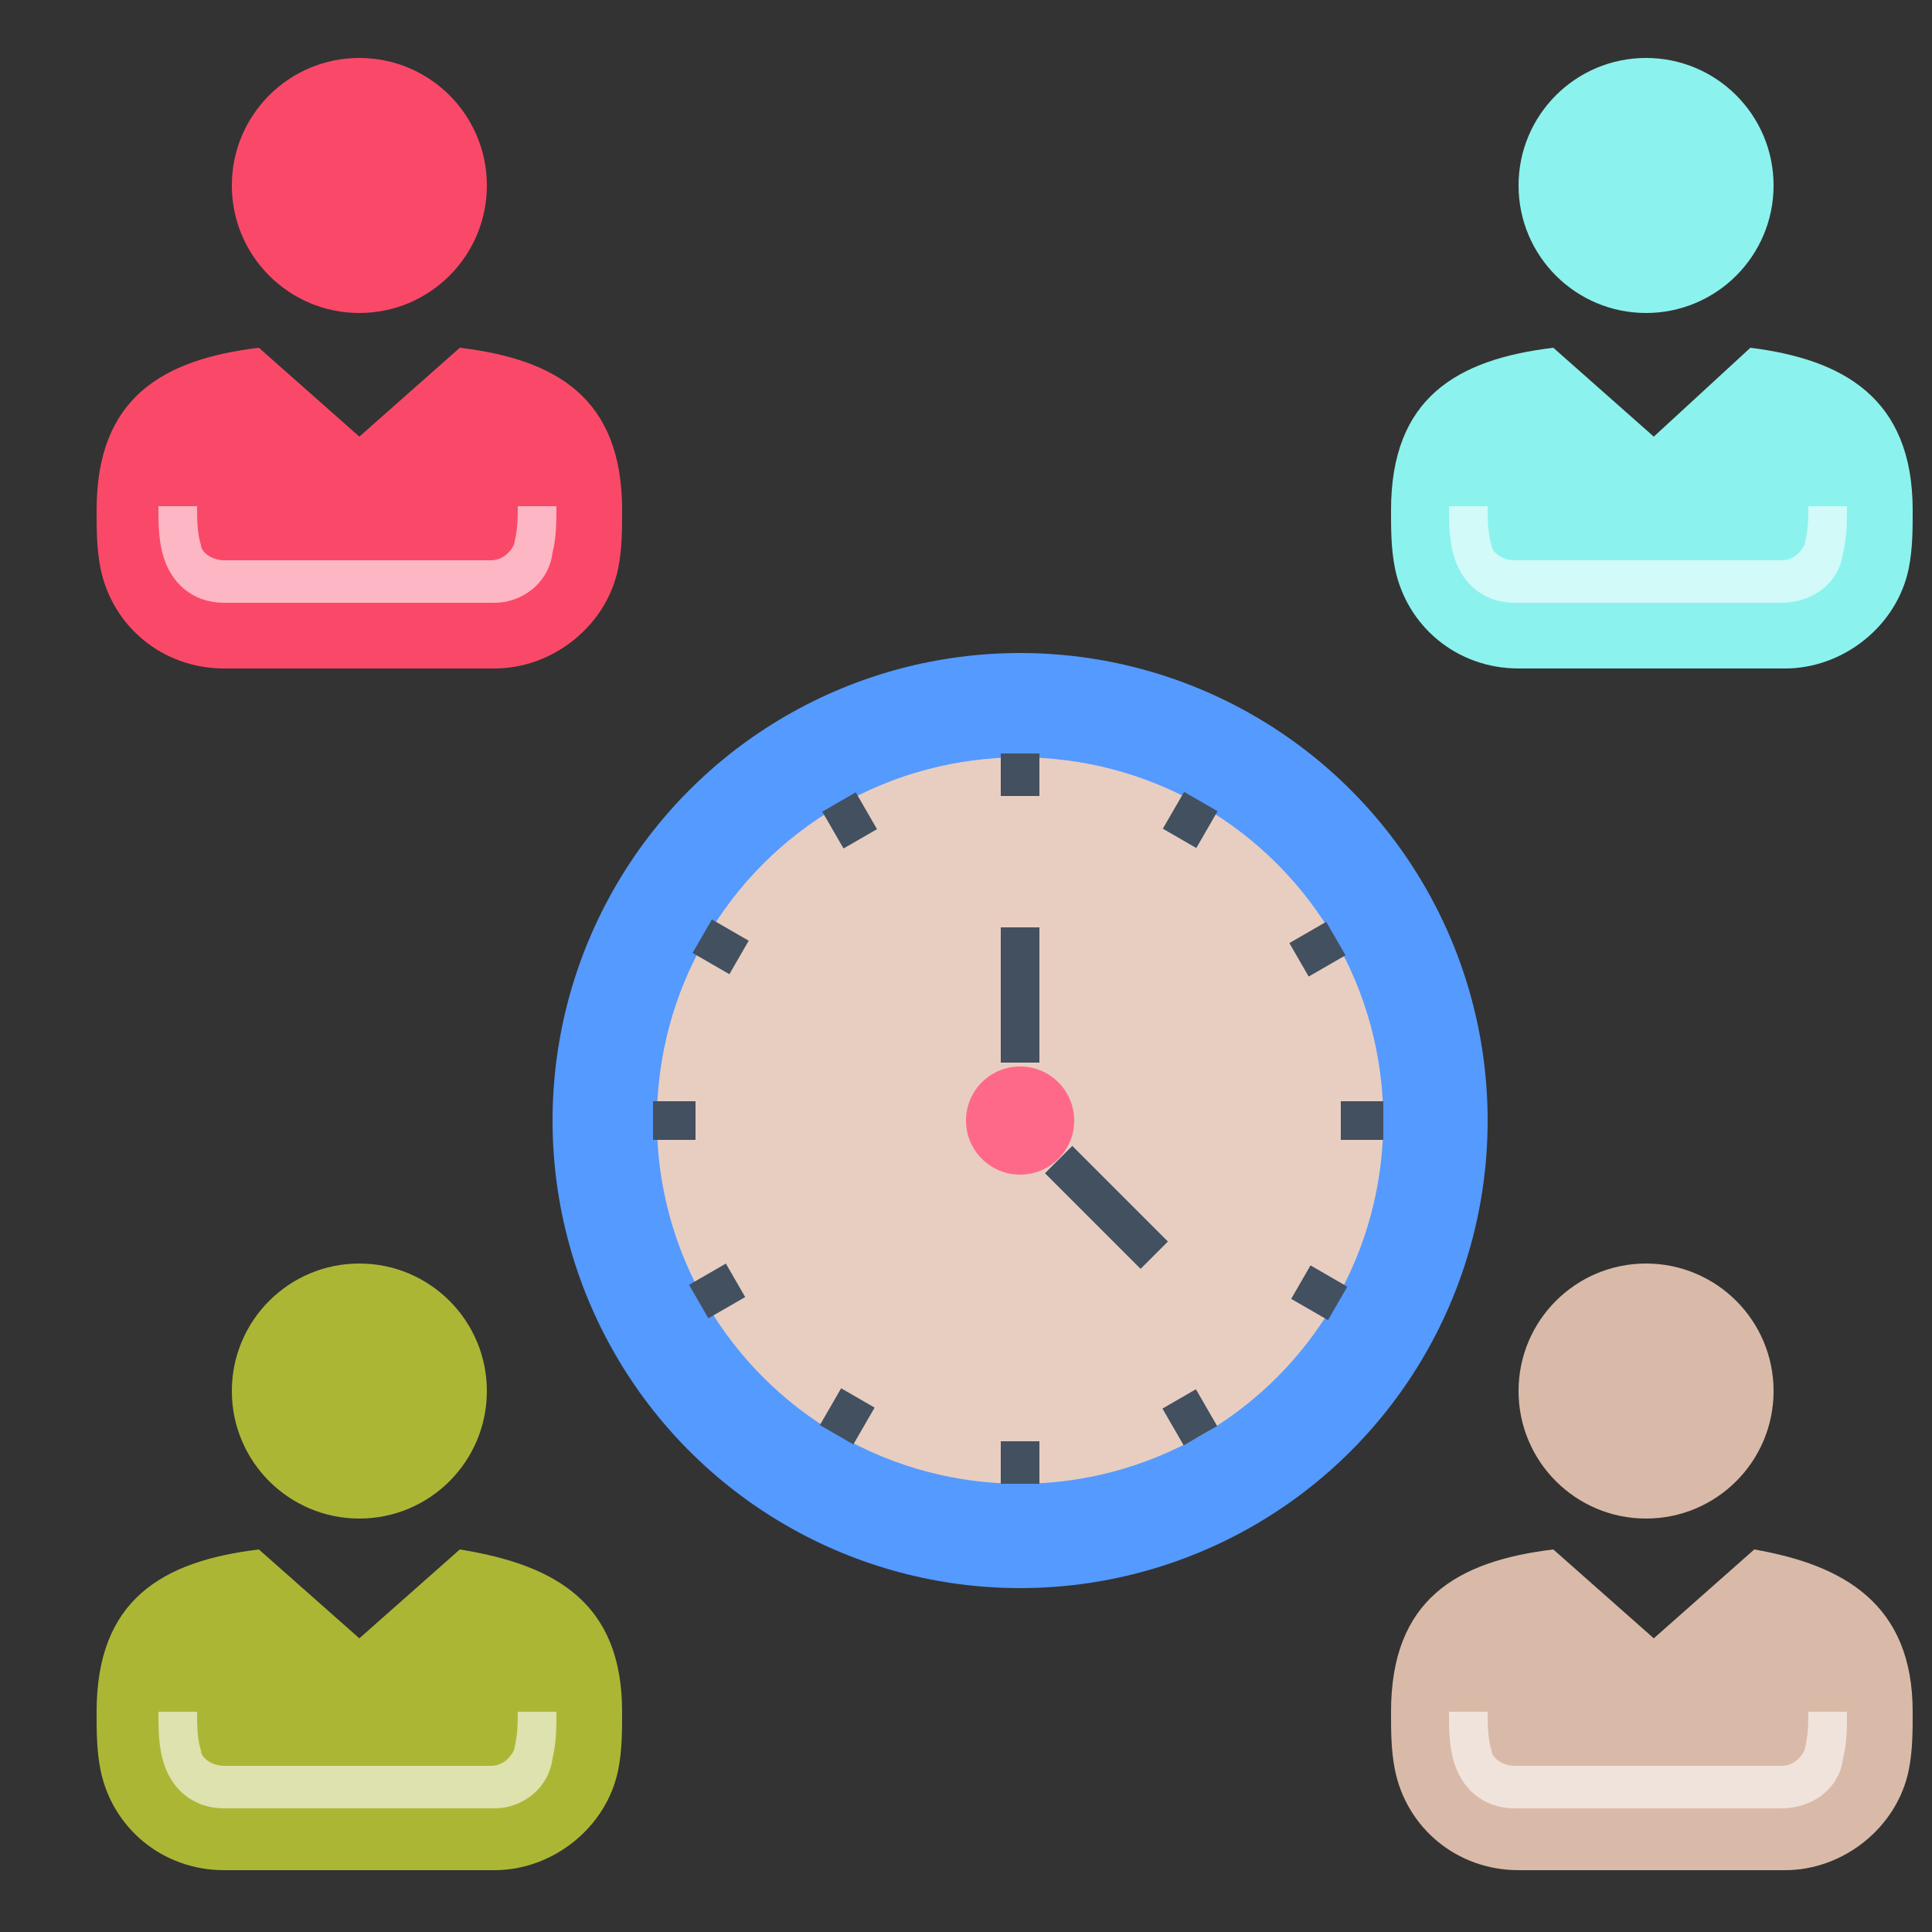 <?xml version="1.0" encoding="utf-8"?>
<!-- Generator: Adobe Illustrator 18.0.0, SVG Export Plug-In . SVG Version: 6.00 Build 0)  -->
<!DOCTYPE svg PUBLIC "-//W3C//DTD SVG 1.1//EN" "http://www.w3.org/Graphics/SVG/1.1/DTD/svg11.dtd">
<svg version="1.1" id="Layer_1" xmlns="http://www.w3.org/2000/svg" xmlns:xlink="http://www.w3.org/1999/xlink" x="0px" y="0px"
	 viewBox="0 0 50 50" enable-background="new 0 0 50 50" xml:space="preserve">
<rect x="0" y="0" width="50" height="50" fill="#333333" stroke="none"/>
<g>
	<g>
		<path fill="#8CF2ED" d="M49.5,13.2c0,0.5,0,1-0.1,1.5c-0.3,1.5-1.7,2.6-3.2,2.6h-6.9c-1.6,0-2.9-1.1-3.2-2.6
			c-0.1-0.5-0.1-1-0.1-1.5c0-2.9,1.7-3.9,4.2-4.2l2.6,2.3L45.3,9C47.7,9.3,49.5,10.3,49.5,13.2z"/>
	</g>
	<g opacity="0.6">
		<path fill="#FFFFFF" d="M46.1,15.6h-6.9c-0.8,0-1.4-0.5-1.6-1.3c-0.1-0.4-0.1-0.8-0.1-1.2h1c0,0.3,0,0.7,0.1,1
			c0,0.2,0.3,0.4,0.6,0.4h6.9c0.3,0,0.5-0.2,0.6-0.4c0.1-0.4,0.1-0.7,0.1-1h1c0,0.4,0,0.8-0.1,1.2C47.6,15.1,46.9,15.6,46.1,15.6z"
			/>
	</g>
	<g>
		<ellipse fill="#8CF2ED" cx="42.6" cy="4.8" rx="3.3" ry="3.3"/>
	</g>
	<g>
		<ellipse fill="#FA4968" cx="9.3" cy="4.8" rx="3.3" ry="3.3"/>
	</g>
	<g>
		<path fill="#FA4968" d="M16.1,13.2c0,0.5,0,1-0.1,1.5c-0.3,1.5-1.7,2.6-3.2,2.6h-7c-1.6,0-2.9-1.1-3.2-2.6c-0.1-0.5-0.1-1-0.1-1.5
			c0-2.9,1.7-3.9,4.2-4.2l2.6,2.3L11.9,9C14.4,9.3,16.1,10.3,16.1,13.2z"/>
	</g>
	<g opacity="0.6">
		<path fill="#FFFFFF" d="M12.8,15.6h-7c-0.8,0-1.4-0.5-1.6-1.3c-0.1-0.4-0.1-0.8-0.1-1.2h1c0,0.3,0,0.7,0.1,1
			c0,0.2,0.3,0.4,0.6,0.4h6.9c0.3,0,0.5-0.2,0.6-0.4c0.1-0.4,0.1-0.7,0.1-1h1c0,0.4,0,0.8-0.1,1.2C14.2,15.1,13.5,15.6,12.8,15.6z"
			/>
	</g>
	<g>
		<path fill="#D9BAA8" d="M49.5,44.3c0,0.5,0,1-0.1,1.5c-0.3,1.5-1.7,2.6-3.2,2.6h-6.9c-1.6,0-2.9-1.1-3.2-2.6
			c-0.1-0.5-0.1-1-0.1-1.5c0-2.9,1.7-3.9,4.2-4.2l2.6,2.3l2.6-2.3C47.7,40.5,49.5,41.5,49.5,44.3z"/>
	</g>
	<g opacity="0.6">
		<path fill="#FFFFFF" d="M46.1,46.8h-6.9c-0.8,0-1.4-0.5-1.6-1.3c-0.1-0.4-0.1-0.8-0.1-1.2h1c0,0.3,0,0.7,0.1,1
			c0,0.2,0.3,0.4,0.6,0.4h6.9c0.3,0,0.5-0.2,0.6-0.4c0.1-0.4,0.1-0.7,0.1-1h1c0,0.4,0,0.8-0.1,1.2C47.6,46.3,46.9,46.8,46.1,46.8z"
			/>
	</g>
	<g>
		<ellipse fill="#D9BAA8" cx="42.6" cy="36" rx="3.3" ry="3.3"/>
	</g>
	<g>
		<ellipse fill="#ABB734" cx="9.3" cy="36" rx="3.3" ry="3.3"/>
	</g>
	<g>
		<path fill="#ABB734" d="M16.1,44.3c0,0.5,0,1-0.1,1.5c-0.3,1.5-1.7,2.6-3.2,2.6h-7c-1.6,0-2.9-1.1-3.2-2.6c-0.1-0.5-0.1-1-0.1-1.5
			c0-2.9,1.7-3.9,4.2-4.2l2.6,2.3l2.6-2.3C14.4,40.5,16.1,41.5,16.1,44.3z"/>
	</g>
	<g opacity="0.6">
		<path fill="#FFFFFF" d="M12.8,46.8h-7c-0.8,0-1.4-0.5-1.6-1.3c-0.1-0.4-0.1-0.8-0.1-1.2h1c0,0.3,0,0.7,0.1,1
			c0,0.2,0.3,0.4,0.6,0.4h6.9c0.3,0,0.5-0.2,0.6-0.4c0.1-0.4,0.1-0.7,0.1-1h1c0,0.4,0,0.8-0.1,1.2C14.2,46.3,13.5,46.8,12.8,46.8z"
			/>
	</g>
	<g>
		<g>
			<circle fill="#559AFF" cx="26.4" cy="29" r="12.1"/>
		</g>
		<g>
			<circle fill="#E8CEC1" cx="26.4" cy="29" r="9.4"/>
		</g>
		<g>
			<rect x="25.9" y="19.5" fill="#425060" width="1" height="1.1"/>
		</g>
		<g>
			<rect x="25.9" y="37.3" fill="#425060" width="1" height="1.1"/>
		</g>
		<g>
			
				<rect x="21.4" y="20.8" transform="matrix(-0.5 -0.866 0.866 -0.5 14.518 50.891)" fill="#425060" width="1.1" height="1"/>
		</g>
		<g>
			
				<rect x="30.3" y="36.2" transform="matrix(-0.5 -0.866 0.866 -0.5 14.435 81.746)" fill="#425060" width="1.1" height="1"/>
		</g>
		<g>
			
				<rect x="18.1" y="24" transform="matrix(-0.866 -0.5 0.5 -0.866 22.551 55.046)" fill="#425060" width="1.1" height="1"/>
		</g>
		<g>
			
				<rect x="33.6" y="32.9" transform="matrix(-0.866 -0.5 0.5 -0.866 47.016 79.456)" fill="#425060" width="1.1" height="1"/>
		</g>
		<g>
			<rect x="16.9" y="28.5" fill="#425060" width="1.1" height="1"/>
		</g>
		<g>
			<rect x="34.7" y="28.5" fill="#425060" width="1.1" height="1"/>
		</g>
		<g>
			
				<rect x="18.1" y="32.8" transform="matrix(-0.5 -0.866 0.866 -0.5 -1.022 66.192)" fill="#425060" width="1" height="1.1"/>
		</g>
		<g>
			
				<rect x="33.5" y="24" transform="matrix(-0.5 -0.866 0.866 -0.5 29.835 66.284)" fill="#425060" width="1" height="1.1"/>
		</g>
		<g>
			
				<rect x="21.4" y="36.1" transform="matrix(-0.866 -0.5 0.5 -0.866 22.567 79.344)" fill="#425060" width="1" height="1.1"/>
		</g>
		<g>
			
				<rect x="30.3" y="20.7" transform="matrix(-0.866 -0.5 0.5 -0.866 46.85 55.023)" fill="#425060" width="1" height="1.1"/>
		</g>
		<g>
			<circle fill="#FF6989" cx="26.4" cy="29" r="1.4"/>
		</g>
		<g>
			<rect x="25.9" y="24" fill="#425060" width="1" height="3.5"/>
		</g>
		<g>
			
				<rect x="26.9" y="30.7" transform="matrix(-0.707 -0.707 0.707 -0.707 26.832 73.561)" fill="#425060" width="3.5" height="1"/>
		</g>
	</g>
</g>
</svg>
